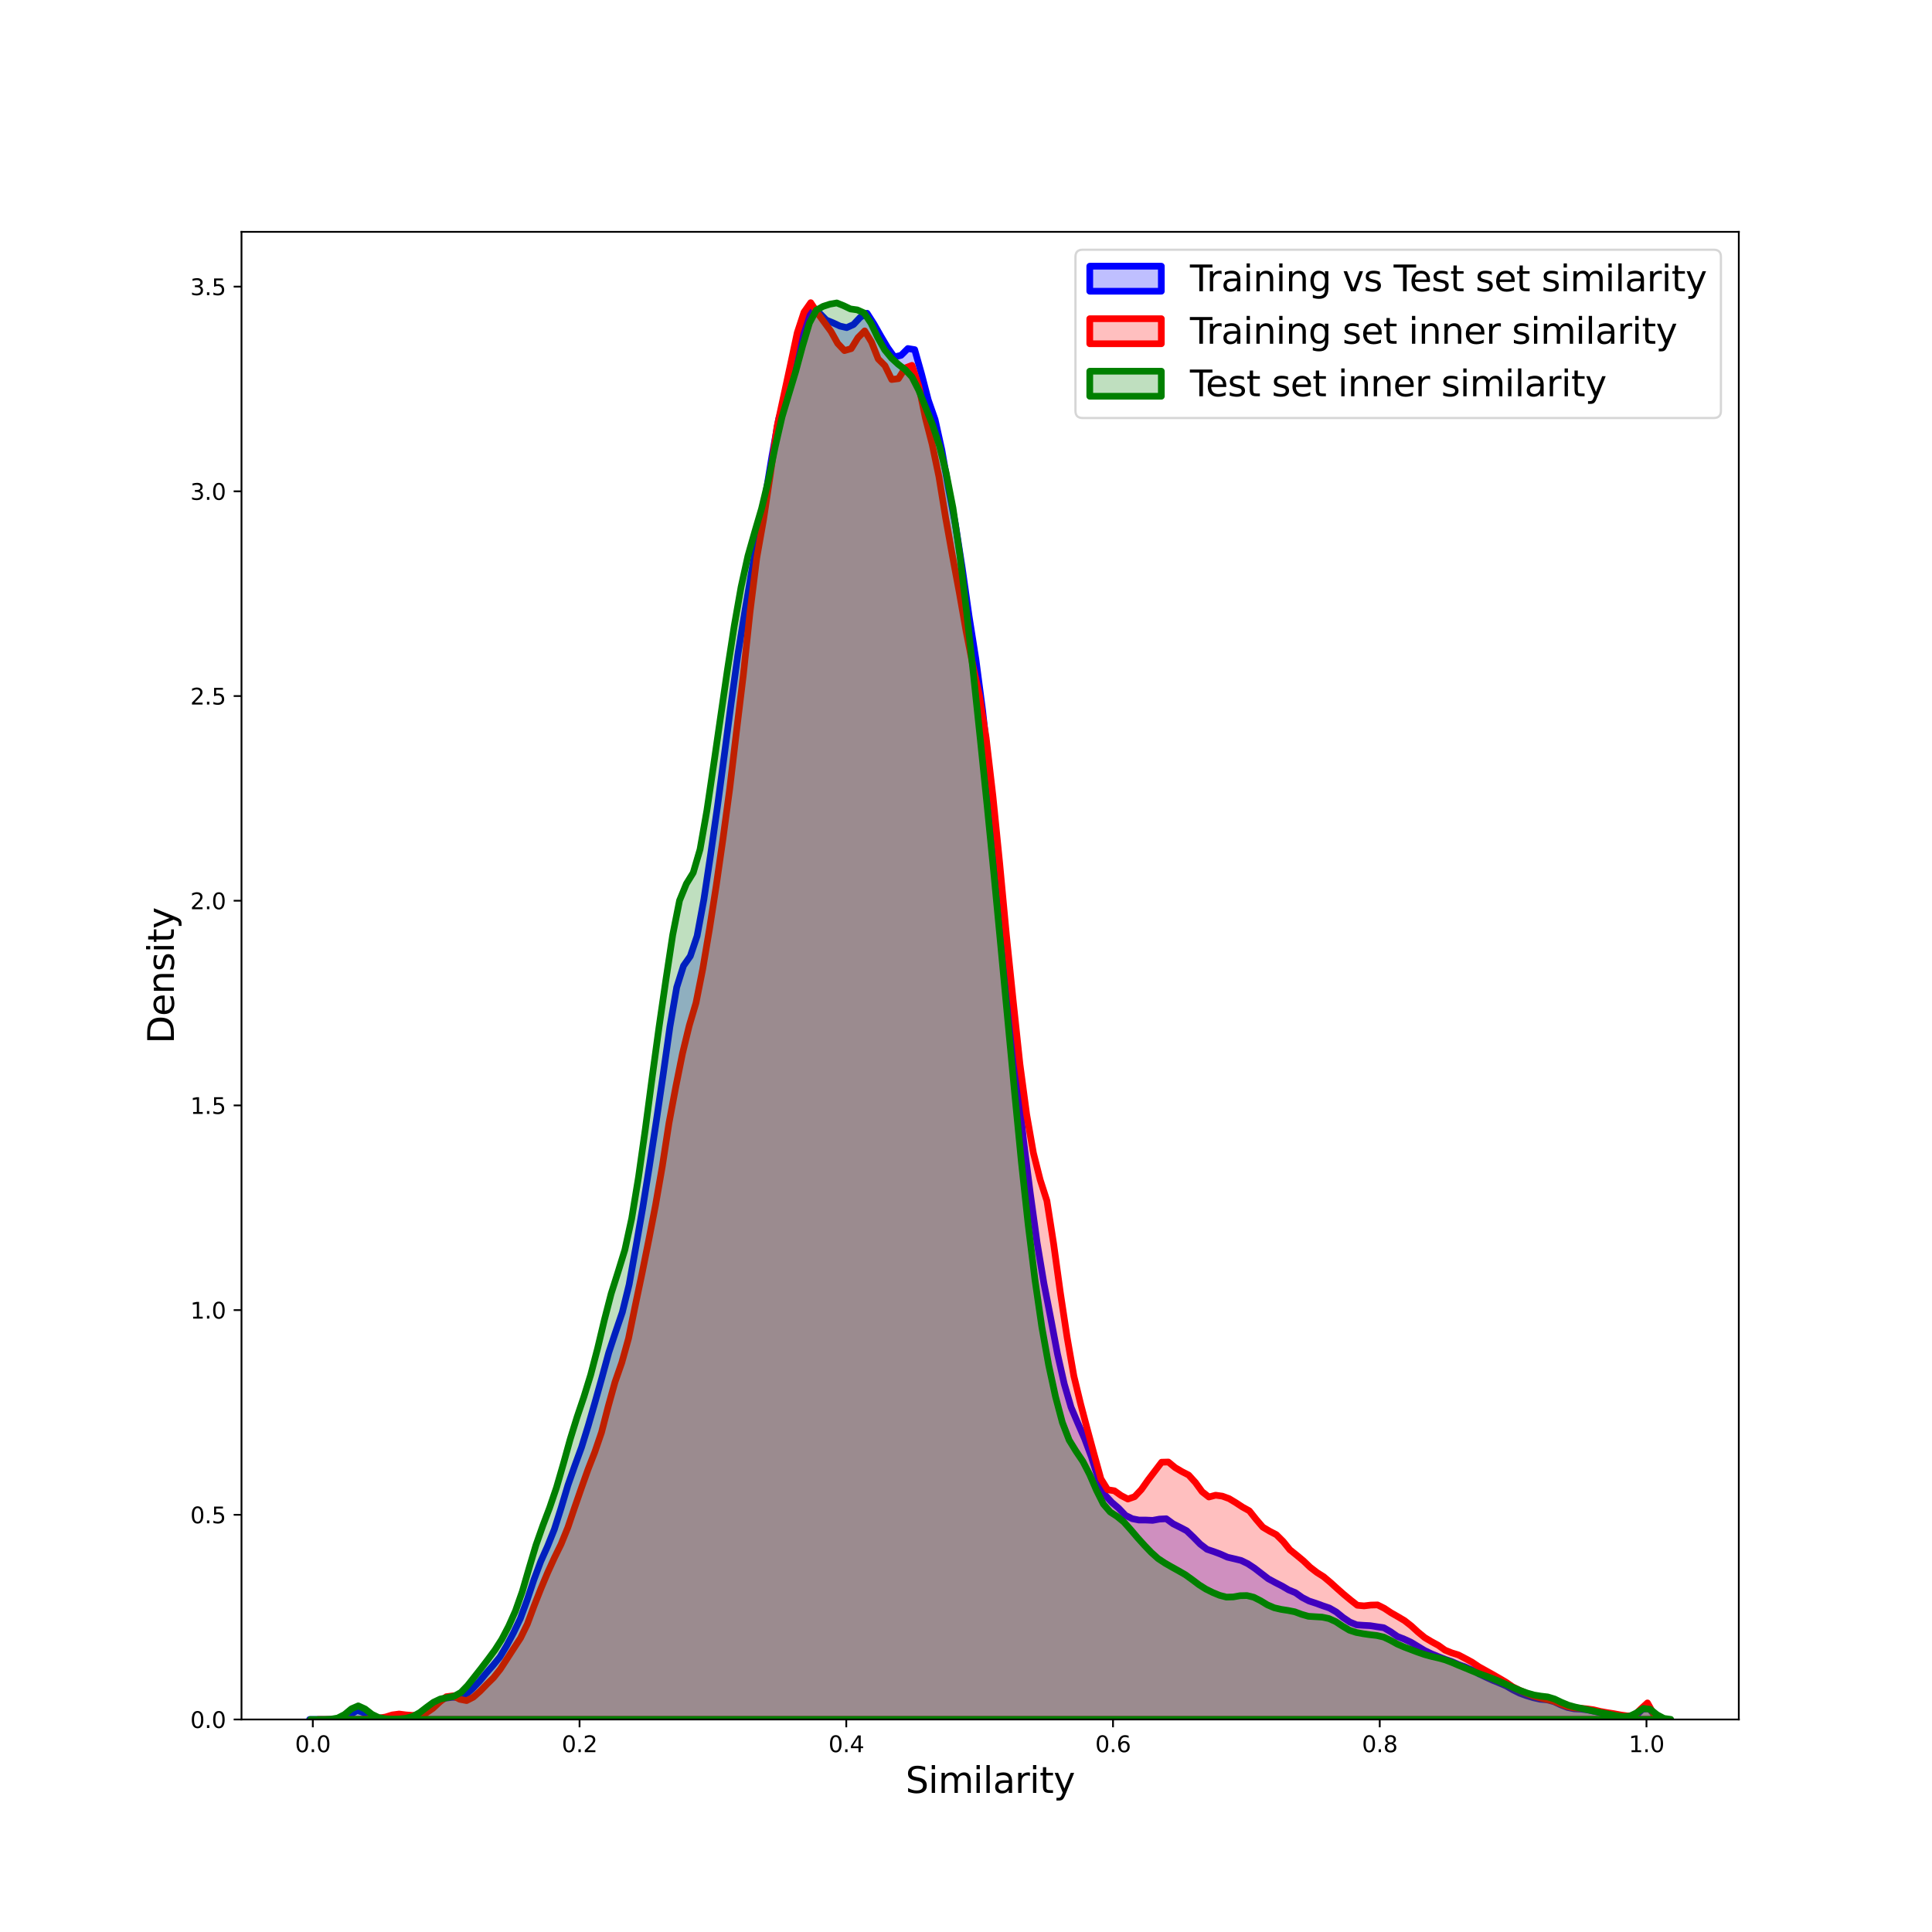 <?xml version="1.0" encoding="utf-8" standalone="no"?>
<!DOCTYPE svg PUBLIC "-//W3C//DTD SVG 1.1//EN"
  "http://www.w3.org/Graphics/SVG/1.1/DTD/svg11.dtd">
<svg xmlns:xlink="http://www.w3.org/1999/xlink" width="864pt" height="864pt" viewBox="0 0 864 864" xmlns="http://www.w3.org/2000/svg" version="1.1">
 <defs>
  <style type="text/css">*{stroke-linejoin: round; stroke-linecap: butt}</style>
 </defs>
 <g id="figure_1">
  <g id="patch_1">
   <path d="M 0 864 
L 864 864 
L 864 0 
L 0 0 
z
" style="fill: #ffffff"/>
  </g>
  <g id="axes_1">
   <g id="patch_2">
    <path d="M 108 768.96 
L 777.6 768.96 
L 777.6 103.68 
L 108 103.68 
z
" style="fill: #ffffff"/>
   </g>
   <g id="PolyCollection_1">
    <defs>
     <path id="mc5f75a25f6" d="M 138.436 -95.04 
L 138.436 -95.04 
L 141.477 -95.04 
L 144.518 -95.04 
L 147.558 -95.04 
L 150.599 -95.04 
L 153.639 -95.04 
L 156.68 -95.04 
L 159.721 -95.04 
L 162.761 -95.04 
L 165.802 -95.04 
L 168.843 -95.04 
L 171.883 -95.04 
L 174.924 -95.04 
L 177.964 -95.04 
L 181.005 -95.04 
L 184.046 -95.04 
L 187.086 -95.04 
L 190.127 -95.04 
L 193.168 -95.04 
L 196.208 -95.04 
L 199.249 -95.04 
L 202.289 -95.04 
L 205.33 -95.04 
L 208.371 -95.04 
L 211.411 -95.04 
L 214.452 -95.04 
L 217.493 -95.04 
L 220.533 -95.04 
L 223.574 -95.04 
L 226.614 -95.04 
L 229.655 -95.04 
L 232.696 -95.04 
L 235.736 -95.04 
L 238.777 -95.04 
L 241.818 -95.04 
L 244.858 -95.04 
L 247.899 -95.04 
L 250.939 -95.04 
L 253.98 -95.04 
L 257.021 -95.04 
L 260.061 -95.04 
L 263.102 -95.04 
L 266.142 -95.04 
L 269.183 -95.04 
L 272.224 -95.04 
L 275.264 -95.04 
L 278.305 -95.04 
L 281.346 -95.04 
L 284.386 -95.04 
L 287.427 -95.04 
L 290.467 -95.04 
L 293.508 -95.04 
L 296.549 -95.04 
L 299.589 -95.04 
L 302.63 -95.04 
L 305.671 -95.04 
L 308.711 -95.04 
L 311.752 -95.04 
L 314.792 -95.04 
L 317.833 -95.04 
L 320.874 -95.04 
L 323.914 -95.04 
L 326.955 -95.04 
L 329.996 -95.04 
L 333.036 -95.04 
L 336.077 -95.04 
L 339.117 -95.04 
L 342.158 -95.04 
L 345.199 -95.04 
L 348.239 -95.04 
L 351.28 -95.04 
L 354.321 -95.04 
L 357.361 -95.04 
L 360.402 -95.04 
L 363.442 -95.04 
L 366.483 -95.04 
L 369.524 -95.04 
L 372.564 -95.04 
L 375.605 -95.04 
L 378.646 -95.04 
L 381.686 -95.04 
L 384.727 -95.04 
L 387.767 -95.04 
L 390.808 -95.04 
L 393.849 -95.04 
L 396.889 -95.04 
L 399.93 -95.04 
L 402.97 -95.04 
L 406.011 -95.04 
L 409.052 -95.04 
L 412.092 -95.04 
L 415.133 -95.04 
L 418.174 -95.04 
L 421.214 -95.04 
L 424.255 -95.04 
L 427.295 -95.04 
L 430.336 -95.04 
L 433.377 -95.04 
L 436.417 -95.04 
L 439.458 -95.04 
L 442.499 -95.04 
L 445.539 -95.04 
L 448.58 -95.04 
L 451.62 -95.04 
L 454.661 -95.04 
L 457.702 -95.04 
L 460.742 -95.04 
L 463.783 -95.04 
L 466.824 -95.04 
L 469.864 -95.04 
L 472.905 -95.04 
L 475.945 -95.04 
L 478.986 -95.04 
L 482.027 -95.04 
L 485.067 -95.04 
L 488.108 -95.04 
L 491.149 -95.04 
L 494.189 -95.04 
L 497.23 -95.04 
L 500.27 -95.04 
L 503.311 -95.04 
L 506.352 -95.04 
L 509.392 -95.04 
L 512.433 -95.04 
L 515.474 -95.04 
L 518.514 -95.04 
L 521.555 -95.04 
L 524.595 -95.04 
L 527.636 -95.04 
L 530.677 -95.04 
L 533.717 -95.04 
L 536.758 -95.04 
L 539.798 -95.04 
L 542.839 -95.04 
L 545.88 -95.04 
L 548.92 -95.04 
L 551.961 -95.04 
L 555.002 -95.04 
L 558.042 -95.04 
L 561.083 -95.04 
L 564.123 -95.04 
L 567.164 -95.04 
L 570.205 -95.04 
L 573.245 -95.04 
L 576.286 -95.04 
L 579.327 -95.04 
L 582.367 -95.04 
L 585.408 -95.04 
L 588.448 -95.04 
L 591.489 -95.04 
L 594.53 -95.04 
L 597.57 -95.04 
L 600.611 -95.04 
L 603.652 -95.04 
L 606.692 -95.04 
L 609.733 -95.04 
L 612.773 -95.04 
L 615.814 -95.04 
L 618.855 -95.04 
L 621.895 -95.04 
L 624.936 -95.04 
L 627.977 -95.04 
L 631.017 -95.04 
L 634.058 -95.04 
L 637.098 -95.04 
L 640.139 -95.04 
L 643.18 -95.04 
L 646.22 -95.04 
L 649.261 -95.04 
L 652.302 -95.04 
L 655.342 -95.04 
L 658.383 -95.04 
L 661.423 -95.04 
L 664.464 -95.04 
L 667.505 -95.04 
L 670.545 -95.04 
L 673.586 -95.04 
L 676.626 -95.04 
L 679.667 -95.04 
L 682.708 -95.04 
L 685.748 -95.04 
L 688.789 -95.04 
L 691.83 -95.04 
L 694.87 -95.04 
L 697.911 -95.04 
L 700.951 -95.04 
L 703.992 -95.04 
L 707.033 -95.04 
L 710.073 -95.04 
L 713.114 -95.04 
L 716.155 -95.04 
L 719.195 -95.04 
L 722.236 -95.04 
L 725.276 -95.04 
L 728.317 -95.04 
L 731.358 -95.04 
L 734.398 -95.04 
L 737.439 -95.04 
L 740.48 -95.04 
L 743.52 -95.04 
L 743.52 -95.101 
L 743.52 -95.101 
L 740.48 -96.262 
L 737.439 -100.056 
L 734.398 -99.517 
L 731.358 -96.514 
L 728.317 -96.078 
L 725.276 -96.379 
L 722.236 -96.894 
L 719.195 -97.483 
L 716.155 -98.002 
L 713.114 -98.625 
L 710.073 -99.28 
L 707.033 -99.681 
L 703.992 -99.805 
L 700.951 -100.429 
L 697.911 -101.607 
L 694.87 -103.031 
L 691.83 -103.815 
L 688.789 -104.09 
L 685.748 -104.763 
L 682.708 -105.667 
L 679.667 -106.761 
L 676.626 -108.264 
L 673.586 -110.023 
L 670.545 -111.34 
L 667.505 -112.576 
L 664.464 -113.972 
L 661.423 -115.393 
L 658.383 -117.15 
L 655.342 -118.508 
L 652.302 -119.594 
L 649.261 -120.924 
L 646.22 -121.972 
L 643.18 -123.179 
L 640.139 -124.43 
L 637.098 -125.89 
L 634.058 -127.731 
L 631.017 -129.568 
L 627.977 -130.977 
L 624.936 -132.163 
L 621.895 -134.278 
L 618.855 -136.064 
L 615.814 -136.514 
L 612.773 -136.993 
L 609.733 -137.155 
L 606.692 -137.367 
L 603.652 -138.611 
L 600.611 -140.66 
L 597.57 -143.128 
L 594.53 -144.878 
L 591.489 -145.913 
L 588.448 -147.027 
L 585.408 -148.018 
L 582.367 -149.584 
L 579.327 -151.726 
L 576.286 -152.996 
L 573.245 -154.777 
L 570.205 -156.335 
L 567.164 -157.983 
L 564.123 -160.32 
L 561.083 -162.668 
L 558.042 -164.692 
L 555.002 -166.164 
L 551.961 -166.905 
L 548.92 -167.612 
L 545.88 -168.969 
L 542.839 -170.11 
L 539.798 -171.14 
L 536.758 -173.45 
L 533.717 -176.546 
L 530.677 -179.448 
L 527.636 -181.036 
L 524.595 -182.562 
L 521.555 -184.806 
L 518.514 -184.65 
L 515.474 -184.086 
L 512.433 -184.224 
L 509.392 -184.219 
L 506.352 -184.825 
L 503.311 -186.331 
L 500.27 -189.519 
L 497.23 -192.119 
L 494.189 -195.402 
L 491.149 -202.826 
L 488.108 -212.423 
L 485.067 -220.581 
L 482.027 -227.528 
L 478.986 -234.66 
L 475.945 -245.087 
L 472.905 -258.553 
L 469.864 -274.638 
L 466.824 -290.169 
L 463.783 -308.37 
L 460.742 -330.394 
L 457.702 -354.276 
L 454.661 -384.008 
L 451.62 -417.897 
L 448.58 -451.09 
L 445.539 -485.122 
L 442.499 -518.006 
L 439.458 -546.107 
L 436.417 -569.245 
L 433.377 -588.434 
L 430.336 -609.88 
L 427.295 -629.401 
L 424.255 -645.235 
L 421.214 -662.709 
L 418.174 -676.407 
L 415.133 -685.128 
L 412.092 -696.879 
L 409.052 -707.641 
L 406.011 -708.131 
L 402.97 -705.092 
L 399.93 -704.383 
L 396.889 -708.656 
L 393.849 -713.793 
L 390.808 -719.163 
L 387.767 -723.908 
L 384.727 -722.119 
L 381.686 -718.864 
L 378.646 -717.49 
L 375.605 -718.19 
L 372.564 -719.617 
L 369.524 -720.874 
L 366.483 -723.977 
L 363.442 -726.748 
L 360.402 -721.455 
L 357.361 -711.215 
L 354.321 -699.061 
L 351.28 -686.719 
L 348.239 -676.653 
L 345.199 -659.851 
L 342.158 -641.413 
L 339.117 -625.176 
L 336.077 -608.029 
L 333.036 -590.235 
L 329.996 -571.417 
L 326.955 -549.395 
L 323.914 -526.299 
L 320.874 -503.487 
L 317.833 -482.128 
L 314.792 -461.863 
L 311.752 -445.445 
L 308.711 -436.419 
L 305.671 -432.092 
L 302.63 -422.472 
L 299.589 -404.841 
L 296.549 -383.361 
L 293.508 -362.699 
L 290.467 -342.807 
L 287.427 -323.874 
L 284.386 -306.481 
L 281.346 -289.523 
L 278.305 -277.149 
L 275.264 -268.244 
L 272.224 -259.055 
L 269.183 -247.918 
L 266.142 -237.087 
L 263.102 -226.566 
L 260.061 -216.753 
L 257.021 -208.465 
L 253.98 -199.805 
L 250.939 -189.644 
L 247.899 -180.061 
L 244.858 -172.494 
L 241.818 -165.717 
L 238.777 -157.572 
L 235.736 -148.431 
L 232.696 -140.156 
L 229.655 -133.817 
L 226.614 -128.102 
L 223.574 -123.022 
L 220.533 -119.308 
L 217.493 -115.84 
L 214.452 -112.144 
L 211.411 -108.951 
L 208.371 -106.188 
L 205.33 -104.911 
L 202.289 -104.961 
L 199.249 -104.572 
L 196.208 -103.206 
L 193.168 -101.181 
L 190.127 -99.002 
L 187.086 -97.266 
L 184.046 -96.35 
L 181.005 -96.203 
L 177.964 -96.303 
L 174.924 -96.067 
L 171.883 -95.689 
L 168.843 -95.636 
L 165.802 -96.213 
L 162.761 -98.051 
L 159.721 -99.122 
L 156.68 -97.204 
L 153.639 -95.513 
L 150.599 -95.104 
L 147.558 -95.049 
L 144.518 -95.042 
L 141.477 -95.04 
L 138.436 -95.04 
z
" style="stroke: #0000ff; stroke-width: 3"/>
    </defs>
    <g clip-path="url(#p151cdbd91d)">
     <use xlink:href="#mc5f75a25f6" x="0" y="864" style="fill: #0000ff; fill-opacity: 0.25; stroke: #0000ff; stroke-width: 3"/>
    </g>
   </g>
   <g id="PolyCollection_2">
    <defs>
     <path id="mc48dddbf98" d="M 142.265 -95.04 
L 142.265 -95.04 
L 145.282 -95.04 
L 148.3 -95.04 
L 151.318 -95.04 
L 154.336 -95.04 
L 157.353 -95.04 
L 160.371 -95.04 
L 163.389 -95.04 
L 166.407 -95.04 
L 169.424 -95.04 
L 172.442 -95.04 
L 175.46 -95.04 
L 178.478 -95.04 
L 181.495 -95.04 
L 184.513 -95.04 
L 187.531 -95.04 
L 190.549 -95.04 
L 193.566 -95.04 
L 196.584 -95.04 
L 199.602 -95.04 
L 202.62 -95.04 
L 205.637 -95.04 
L 208.655 -95.04 
L 211.673 -95.04 
L 214.691 -95.04 
L 217.708 -95.04 
L 220.726 -95.04 
L 223.744 -95.04 
L 226.762 -95.04 
L 229.779 -95.04 
L 232.797 -95.04 
L 235.815 -95.04 
L 238.833 -95.04 
L 241.85 -95.04 
L 244.868 -95.04 
L 247.886 -95.04 
L 250.904 -95.04 
L 253.921 -95.04 
L 256.939 -95.04 
L 259.957 -95.04 
L 262.975 -95.04 
L 265.992 -95.04 
L 269.01 -95.04 
L 272.028 -95.04 
L 275.046 -95.04 
L 278.063 -95.04 
L 281.081 -95.04 
L 284.099 -95.04 
L 287.117 -95.04 
L 290.134 -95.04 
L 293.152 -95.04 
L 296.17 -95.04 
L 299.187 -95.04 
L 302.205 -95.04 
L 305.223 -95.04 
L 308.241 -95.04 
L 311.258 -95.04 
L 314.276 -95.04 
L 317.294 -95.04 
L 320.312 -95.04 
L 323.329 -95.04 
L 326.347 -95.04 
L 329.365 -95.04 
L 332.383 -95.04 
L 335.4 -95.04 
L 338.418 -95.04 
L 341.436 -95.04 
L 344.454 -95.04 
L 347.471 -95.04 
L 350.489 -95.04 
L 353.507 -95.04 
L 356.525 -95.04 
L 359.542 -95.04 
L 362.56 -95.04 
L 365.578 -95.04 
L 368.596 -95.04 
L 371.613 -95.04 
L 374.631 -95.04 
L 377.649 -95.04 
L 380.667 -95.04 
L 383.684 -95.04 
L 386.702 -95.04 
L 389.72 -95.04 
L 392.738 -95.04 
L 395.755 -95.04 
L 398.773 -95.04 
L 401.791 -95.04 
L 404.809 -95.04 
L 407.826 -95.04 
L 410.844 -95.04 
L 413.862 -95.04 
L 416.88 -95.04 
L 419.897 -95.04 
L 422.915 -95.04 
L 425.933 -95.04 
L 428.951 -95.04 
L 431.968 -95.04 
L 434.986 -95.04 
L 438.004 -95.04 
L 441.022 -95.04 
L 444.039 -95.04 
L 447.057 -95.04 
L 450.075 -95.04 
L 453.093 -95.04 
L 456.11 -95.04 
L 459.128 -95.04 
L 462.146 -95.04 
L 465.164 -95.04 
L 468.181 -95.04 
L 471.199 -95.04 
L 474.217 -95.04 
L 477.235 -95.04 
L 480.252 -95.04 
L 483.27 -95.04 
L 486.288 -95.04 
L 489.306 -95.04 
L 492.323 -95.04 
L 495.341 -95.04 
L 498.359 -95.04 
L 501.377 -95.04 
L 504.394 -95.04 
L 507.412 -95.04 
L 510.43 -95.04 
L 513.448 -95.04 
L 516.465 -95.04 
L 519.483 -95.04 
L 522.501 -95.04 
L 525.519 -95.04 
L 528.536 -95.04 
L 531.554 -95.04 
L 534.572 -95.04 
L 537.59 -95.04 
L 540.607 -95.04 
L 543.625 -95.04 
L 546.643 -95.04 
L 549.661 -95.04 
L 552.678 -95.04 
L 555.696 -95.04 
L 558.714 -95.04 
L 561.732 -95.04 
L 564.749 -95.04 
L 567.767 -95.04 
L 570.785 -95.04 
L 573.803 -95.04 
L 576.82 -95.04 
L 579.838 -95.04 
L 582.856 -95.04 
L 585.874 -95.04 
L 588.891 -95.04 
L 591.909 -95.04 
L 594.927 -95.04 
L 597.945 -95.04 
L 600.962 -95.04 
L 603.98 -95.04 
L 606.998 -95.04 
L 610.015 -95.04 
L 613.033 -95.04 
L 616.051 -95.04 
L 619.069 -95.04 
L 622.086 -95.04 
L 625.104 -95.04 
L 628.122 -95.04 
L 631.14 -95.04 
L 634.157 -95.04 
L 637.175 -95.04 
L 640.193 -95.04 
L 643.211 -95.04 
L 646.228 -95.04 
L 649.246 -95.04 
L 652.264 -95.04 
L 655.282 -95.04 
L 658.299 -95.04 
L 661.317 -95.04 
L 664.335 -95.04 
L 667.353 -95.04 
L 670.37 -95.04 
L 673.388 -95.04 
L 676.406 -95.04 
L 679.424 -95.04 
L 682.441 -95.04 
L 685.459 -95.04 
L 688.477 -95.04 
L 691.495 -95.04 
L 694.512 -95.04 
L 697.53 -95.04 
L 700.548 -95.04 
L 703.566 -95.04 
L 706.583 -95.04 
L 709.601 -95.04 
L 712.619 -95.04 
L 715.637 -95.04 
L 718.654 -95.04 
L 721.672 -95.04 
L 724.69 -95.04 
L 727.708 -95.04 
L 730.725 -95.04 
L 733.743 -95.04 
L 736.761 -95.04 
L 739.779 -95.04 
L 742.796 -95.04 
L 742.796 -95.121 
L 742.796 -95.121 
L 739.779 -97.073 
L 736.761 -102.451 
L 733.743 -99.685 
L 730.725 -96.742 
L 727.708 -96.642 
L 724.69 -97.072 
L 721.672 -97.641 
L 718.654 -98.111 
L 715.637 -98.653 
L 712.619 -99.386 
L 709.601 -99.812 
L 706.583 -100.073 
L 703.566 -100.266 
L 700.548 -100.935 
L 697.53 -102.117 
L 694.512 -103.34 
L 691.495 -104.054 
L 688.477 -104.761 
L 685.459 -105.676 
L 682.441 -106.817 
L 679.424 -108.178 
L 676.406 -109.705 
L 673.388 -111.785 
L 670.37 -113.551 
L 667.353 -115.281 
L 664.335 -116.956 
L 661.317 -118.64 
L 658.299 -120.68 
L 655.282 -122.307 
L 652.264 -123.895 
L 649.246 -124.83 
L 646.228 -126.045 
L 643.211 -128.2 
L 640.193 -129.844 
L 637.175 -131.64 
L 634.157 -134.116 
L 631.14 -136.878 
L 628.122 -139.245 
L 625.104 -141.038 
L 622.086 -142.765 
L 619.069 -144.765 
L 616.051 -146.278 
L 613.033 -146.2 
L 610.015 -145.844 
L 606.998 -146.116 
L 603.98 -148.473 
L 600.962 -150.976 
L 597.945 -153.636 
L 594.927 -156.369 
L 591.909 -158.9 
L 588.891 -160.812 
L 585.874 -163.141 
L 582.856 -166.033 
L 579.838 -168.538 
L 576.82 -170.962 
L 573.803 -174.692 
L 570.785 -177.682 
L 567.767 -179.252 
L 564.749 -181.044 
L 561.732 -184.548 
L 558.714 -188.345 
L 555.696 -190.008 
L 552.678 -191.989 
L 549.661 -193.806 
L 546.643 -194.917 
L 543.625 -195.339 
L 540.607 -194.534 
L 537.59 -196.903 
L 534.572 -201.052 
L 531.554 -204.36 
L 528.536 -205.903 
L 525.519 -207.69 
L 522.501 -210.177 
L 519.483 -210.094 
L 516.465 -206.12 
L 513.448 -202.163 
L 510.43 -197.884 
L 507.412 -194.676 
L 504.394 -193.615 
L 501.377 -195.184 
L 498.359 -197.313 
L 495.341 -197.79 
L 492.323 -202.682 
L 489.306 -213.559 
L 486.288 -224.687 
L 483.27 -236.135 
L 480.252 -248.57 
L 477.235 -265.849 
L 474.217 -285.744 
L 471.199 -307.691 
L 468.181 -327.003 
L 465.164 -336.412 
L 462.146 -348.395 
L 459.128 -365.618 
L 456.11 -388.176 
L 453.093 -416.504 
L 450.075 -445.822 
L 447.057 -477.988 
L 444.039 -507.971 
L 441.022 -533.955 
L 438.004 -552.997 
L 434.986 -566.824 
L 431.968 -582.153 
L 428.951 -599.326 
L 425.933 -615.457 
L 422.915 -632.31 
L 419.897 -650.839 
L 416.88 -665.26 
L 413.862 -676.995 
L 410.844 -691.49 
L 407.826 -700.612 
L 404.809 -699.431 
L 401.791 -694.672 
L 398.773 -694.282 
L 395.755 -700.458 
L 392.738 -703.487 
L 389.72 -711.085 
L 386.702 -716.027 
L 383.684 -712.993 
L 380.667 -708.087 
L 377.649 -707.207 
L 374.631 -710.411 
L 371.613 -715.813 
L 368.596 -719.931 
L 365.578 -724.075 
L 362.56 -728.64 
L 359.542 -724.362 
L 356.525 -715.186 
L 353.507 -700.992 
L 350.489 -687.021 
L 347.471 -673.087 
L 344.454 -651.431 
L 341.436 -631.525 
L 338.418 -614.457 
L 335.4 -590.166 
L 332.383 -561.871 
L 329.365 -536.944 
L 326.347 -511.418 
L 323.329 -488.994 
L 320.312 -467.971 
L 317.294 -448.616 
L 314.276 -430.704 
L 311.258 -415.52 
L 308.241 -405.361 
L 305.223 -392.908 
L 302.205 -377.908 
L 299.187 -361.83 
L 296.17 -342.322 
L 293.152 -325.025 
L 290.134 -309.483 
L 287.117 -294.53 
L 284.099 -280.188 
L 281.081 -265.451 
L 278.063 -254.615 
L 275.046 -245.976 
L 272.028 -235.154 
L 269.01 -223.451 
L 265.992 -214.617 
L 262.975 -206.903 
L 259.957 -198.428 
L 256.939 -189.742 
L 253.921 -180.842 
L 250.904 -173.422 
L 247.886 -167.246 
L 244.868 -160.628 
L 241.85 -153.446 
L 238.833 -145.812 
L 235.815 -137.68 
L 232.797 -131.495 
L 229.779 -126.875 
L 226.762 -122.211 
L 223.744 -117.556 
L 220.726 -113.756 
L 217.708 -110.793 
L 214.691 -107.687 
L 211.673 -105.025 
L 208.655 -103.487 
L 205.637 -104.065 
L 202.62 -105.624 
L 199.602 -105.233 
L 196.584 -102.813 
L 193.566 -100.005 
L 190.549 -97.942 
L 187.531 -97.043 
L 184.513 -96.868 
L 181.495 -97.087 
L 178.478 -97.481 
L 175.46 -97.084 
L 172.442 -96.14 
L 169.424 -95.657 
L 166.407 -95.337 
L 163.389 -95.184 
L 160.371 -95.121 
L 157.353 -95.07 
L 154.336 -95.046 
L 151.318 -95.041 
L 148.3 -95.04 
L 145.282 -95.04 
L 142.265 -95.04 
z
" style="stroke: #ff0000; stroke-width: 3"/>
    </defs>
    <g clip-path="url(#p151cdbd91d)">
     <use xlink:href="#mc48dddbf98" x="0" y="864" style="fill: #ff0000; fill-opacity: 0.25; stroke: #ff0000; stroke-width: 3"/>
    </g>
   </g>
   <g id="PolyCollection_3">
    <defs>
     <path id="m25736966b1" d="M 138.817 -95.04 
L 138.817 -95.04 
L 141.874 -95.04 
L 144.931 -95.04 
L 147.988 -95.04 
L 151.045 -95.04 
L 154.102 -95.04 
L 157.159 -95.04 
L 160.216 -95.04 
L 163.273 -95.04 
L 166.33 -95.04 
L 169.387 -95.04 
L 172.444 -95.04 
L 175.501 -95.04 
L 178.558 -95.04 
L 181.615 -95.04 
L 184.672 -95.04 
L 187.729 -95.04 
L 190.786 -95.04 
L 193.843 -95.04 
L 196.9 -95.04 
L 199.957 -95.04 
L 203.014 -95.04 
L 206.071 -95.04 
L 209.128 -95.04 
L 212.185 -95.04 
L 215.242 -95.04 
L 218.299 -95.04 
L 221.357 -95.04 
L 224.414 -95.04 
L 227.471 -95.04 
L 230.528 -95.04 
L 233.585 -95.04 
L 236.642 -95.04 
L 239.699 -95.04 
L 242.756 -95.04 
L 245.813 -95.04 
L 248.87 -95.04 
L 251.927 -95.04 
L 254.984 -95.04 
L 258.041 -95.04 
L 261.098 -95.04 
L 264.155 -95.04 
L 267.212 -95.04 
L 270.269 -95.04 
L 273.326 -95.04 
L 276.383 -95.04 
L 279.44 -95.04 
L 282.497 -95.04 
L 285.554 -95.04 
L 288.611 -95.04 
L 291.668 -95.04 
L 294.725 -95.04 
L 297.782 -95.04 
L 300.839 -95.04 
L 303.896 -95.04 
L 306.953 -95.04 
L 310.01 -95.04 
L 313.067 -95.04 
L 316.124 -95.04 
L 319.181 -95.04 
L 322.238 -95.04 
L 325.295 -95.04 
L 328.352 -95.04 
L 331.409 -95.04 
L 334.466 -95.04 
L 337.523 -95.04 
L 340.58 -95.04 
L 343.637 -95.04 
L 346.694 -95.04 
L 349.751 -95.04 
L 352.808 -95.04 
L 355.865 -95.04 
L 358.922 -95.04 
L 361.979 -95.04 
L 365.036 -95.04 
L 368.093 -95.04 
L 371.15 -95.04 
L 374.207 -95.04 
L 377.264 -95.04 
L 380.321 -95.04 
L 383.378 -95.04 
L 386.435 -95.04 
L 389.493 -95.04 
L 392.55 -95.04 
L 395.607 -95.04 
L 398.664 -95.04 
L 401.721 -95.04 
L 404.778 -95.04 
L 407.835 -95.04 
L 410.892 -95.04 
L 413.949 -95.04 
L 417.006 -95.04 
L 420.063 -95.04 
L 423.12 -95.04 
L 426.177 -95.04 
L 429.234 -95.04 
L 432.291 -95.04 
L 435.348 -95.04 
L 438.405 -95.04 
L 441.462 -95.04 
L 444.519 -95.04 
L 447.576 -95.04 
L 450.633 -95.04 
L 453.69 -95.04 
L 456.747 -95.04 
L 459.804 -95.04 
L 462.861 -95.04 
L 465.918 -95.04 
L 468.975 -95.04 
L 472.032 -95.04 
L 475.089 -95.04 
L 478.146 -95.04 
L 481.203 -95.04 
L 484.26 -95.04 
L 487.317 -95.04 
L 490.374 -95.04 
L 493.431 -95.04 
L 496.488 -95.04 
L 499.545 -95.04 
L 502.602 -95.04 
L 505.659 -95.04 
L 508.716 -95.04 
L 511.773 -95.04 
L 514.83 -95.04 
L 517.887 -95.04 
L 520.944 -95.04 
L 524.001 -95.04 
L 527.058 -95.04 
L 530.115 -95.04 
L 533.172 -95.04 
L 536.229 -95.04 
L 539.286 -95.04 
L 542.343 -95.04 
L 545.4 -95.04 
L 548.457 -95.04 
L 551.514 -95.04 
L 554.571 -95.04 
L 557.629 -95.04 
L 560.686 -95.04 
L 563.743 -95.04 
L 566.8 -95.04 
L 569.857 -95.04 
L 572.914 -95.04 
L 575.971 -95.04 
L 579.028 -95.04 
L 582.085 -95.04 
L 585.142 -95.04 
L 588.199 -95.04 
L 591.256 -95.04 
L 594.313 -95.04 
L 597.37 -95.04 
L 600.427 -95.04 
L 603.484 -95.04 
L 606.541 -95.04 
L 609.598 -95.04 
L 612.655 -95.04 
L 615.712 -95.04 
L 618.769 -95.04 
L 621.826 -95.04 
L 624.883 -95.04 
L 627.94 -95.04 
L 630.997 -95.04 
L 634.054 -95.04 
L 637.111 -95.04 
L 640.168 -95.04 
L 643.225 -95.04 
L 646.282 -95.04 
L 649.339 -95.04 
L 652.396 -95.04 
L 655.453 -95.04 
L 658.51 -95.04 
L 661.567 -95.04 
L 664.624 -95.04 
L 667.681 -95.04 
L 670.738 -95.04 
L 673.795 -95.04 
L 676.852 -95.04 
L 679.909 -95.04 
L 682.966 -95.04 
L 686.023 -95.04 
L 689.08 -95.04 
L 692.137 -95.04 
L 695.194 -95.04 
L 698.251 -95.04 
L 701.308 -95.04 
L 704.365 -95.04 
L 707.422 -95.04 
L 710.479 -95.04 
L 713.536 -95.04 
L 716.593 -95.04 
L 719.65 -95.04 
L 722.707 -95.04 
L 725.765 -95.04 
L 728.822 -95.04 
L 731.879 -95.04 
L 734.936 -95.04 
L 737.993 -95.04 
L 741.05 -95.04 
L 744.107 -95.04 
L 747.164 -95.04 
L 747.164 -95.095 
L 747.164 -95.095 
L 744.107 -95.525 
L 741.05 -97.154 
L 737.993 -99.589 
L 734.936 -99.979 
L 731.879 -97.996 
L 728.822 -96.501 
L 725.765 -96.326 
L 722.707 -96.769 
L 719.65 -97.39 
L 716.593 -97.995 
L 713.536 -98.609 
L 710.479 -99.296 
L 707.422 -99.972 
L 704.365 -100.619 
L 701.308 -101.468 
L 698.251 -102.746 
L 695.194 -104.205 
L 692.137 -105.134 
L 689.08 -105.488 
L 686.023 -105.987 
L 682.966 -106.86 
L 679.909 -107.956 
L 676.852 -109.254 
L 673.795 -110.629 
L 670.738 -111.98 
L 667.681 -113.271 
L 664.624 -114.414 
L 661.567 -115.483 
L 658.51 -116.701 
L 655.453 -117.973 
L 652.396 -119.215 
L 649.339 -120.528 
L 646.282 -121.699 
L 643.225 -122.535 
L 640.168 -123.23 
L 637.111 -124.078 
L 634.054 -125.127 
L 630.997 -126.277 
L 627.94 -127.442 
L 624.883 -128.763 
L 621.826 -130.446 
L 618.769 -131.902 
L 615.712 -132.599 
L 612.655 -132.941 
L 609.598 -133.385 
L 606.541 -133.954 
L 603.484 -134.954 
L 600.427 -136.766 
L 597.37 -138.79 
L 594.313 -140.169 
L 591.256 -140.81 
L 588.199 -140.991 
L 585.142 -141.181 
L 582.085 -142.06 
L 579.028 -143.198 
L 575.971 -143.806 
L 572.914 -144.279 
L 569.857 -144.987 
L 566.8 -146.291 
L 563.743 -148.146 
L 560.686 -149.706 
L 557.629 -150.457 
L 554.571 -150.388 
L 551.514 -149.85 
L 548.457 -149.76 
L 545.4 -150.561 
L 542.343 -151.823 
L 539.286 -153.34 
L 536.229 -155.262 
L 533.172 -157.564 
L 530.115 -159.765 
L 527.058 -161.527 
L 524.001 -163.223 
L 520.944 -164.984 
L 517.887 -167.007 
L 514.83 -169.755 
L 511.773 -172.943 
L 508.716 -176.323 
L 505.659 -179.922 
L 502.602 -183.35 
L 499.545 -185.852 
L 496.488 -187.837 
L 493.431 -191.385 
L 490.374 -197.484 
L 487.317 -204.545 
L 484.26 -210.472 
L 481.203 -214.998 
L 478.146 -219.968 
L 475.089 -227.887 
L 472.032 -239.4 
L 468.975 -253.489 
L 465.918 -270.524 
L 462.861 -291.586 
L 459.804 -316.292 
L 456.747 -344.559 
L 453.69 -375.881 
L 450.633 -408.258 
L 447.576 -440.677 
L 444.519 -472.745 
L 441.462 -503.574 
L 438.405 -533.282 
L 435.348 -562.285 
L 432.291 -590.233 
L 429.234 -615.958 
L 426.177 -636.86 
L 423.12 -652.558 
L 420.063 -664.844 
L 417.006 -674.16 
L 413.949 -681.825 
L 410.892 -689.429 
L 407.835 -695.428 
L 404.778 -698.727 
L 401.721 -701.071 
L 398.664 -703.861 
L 395.607 -707.582 
L 392.55 -713.012 
L 389.493 -719.506 
L 386.435 -724.053 
L 383.378 -725.419 
L 380.321 -725.835 
L 377.264 -727.297 
L 374.207 -728.524 
L 371.15 -727.984 
L 368.093 -726.989 
L 365.036 -725.283 
L 361.979 -719.519 
L 358.922 -709.29 
L 355.865 -697.97 
L 352.808 -687.857 
L 349.751 -677.618 
L 346.694 -664.322 
L 343.637 -649.331 
L 340.58 -636.555 
L 337.523 -626.139 
L 334.466 -615.356 
L 331.409 -601.456 
L 328.352 -584.076 
L 325.295 -564.331 
L 322.238 -543.326 
L 319.181 -522.19 
L 316.124 -501.561 
L 313.067 -484.156 
L 310.01 -473.718 
L 306.953 -468.757 
L 303.896 -461.286 
L 300.839 -445.906 
L 297.782 -425.748 
L 294.725 -404.713 
L 291.668 -382.347 
L 288.611 -359.205 
L 285.554 -337.613 
L 282.497 -319.065 
L 279.44 -305.07 
L 276.383 -295.133 
L 273.326 -285.5 
L 270.269 -273.679 
L 267.212 -260.861 
L 264.155 -249.166 
L 261.098 -239.258 
L 258.041 -230.208 
L 254.984 -220.345 
L 251.927 -209.311 
L 248.87 -198.779 
L 245.813 -189.798 
L 242.756 -181.731 
L 239.699 -173.068 
L 236.642 -162.837 
L 233.585 -152.308 
L 230.528 -143.623 
L 227.471 -136.761 
L 224.414 -130.915 
L 221.357 -126.135 
L 218.299 -121.998 
L 215.242 -117.996 
L 212.185 -114.111 
L 209.128 -110.253 
L 206.071 -107.094 
L 203.014 -105.422 
L 199.957 -104.829 
L 196.9 -104.192 
L 193.843 -102.738 
L 190.786 -100.5 
L 187.729 -98.139 
L 184.672 -96.419 
L 181.615 -95.566 
L 178.558 -95.272 
L 175.501 -95.22 
L 172.444 -95.346 
L 169.387 -95.886 
L 166.33 -97.356 
L 163.273 -99.737 
L 160.216 -101.136 
L 157.159 -99.801 
L 154.102 -97.268 
L 151.045 -95.694 
L 147.988 -95.171 
L 144.931 -95.059 
L 141.874 -95.042 
L 138.817 -95.04 
z
" style="stroke: #008000; stroke-width: 3"/>
    </defs>
    <g clip-path="url(#p151cdbd91d)">
     <use xlink:href="#m25736966b1" x="0" y="864" style="fill: #008000; fill-opacity: 0.25; stroke: #008000; stroke-width: 3"/>
    </g>
   </g>
   <g id="matplotlib.axis_1">
    <g id="xtick_1">
     <g id="line2d_1">
      <defs>
       <path id="m7ef1f52eb7" d="M 0 0 
L 0 3.5 
" style="stroke: #000000; stroke-width: 0.8"/>
      </defs>
      <g>
       <use xlink:href="#m7ef1f52eb7" x="139.892" y="768.96" style="stroke: #000000; stroke-width: 0.8"/>
      </g>
     </g>
     <g id="text_1">
      <!-- 0.0 -->
      <g transform="translate(131.94 783.558)scale(0.1 -0.1)">
       <defs>
        <path id="DejaVuSans-30" d="M 2034 4250 
Q 1547 4250 1301 3770 
Q 1056 3291 1056 2328 
Q 1056 1369 1301 889 
Q 1547 409 2034 409 
Q 2525 409 2770 889 
Q 3016 1369 3016 2328 
Q 3016 3291 2770 3770 
Q 2525 4250 2034 4250 
z
M 2034 4750 
Q 2819 4750 3233 4129 
Q 3647 3509 3647 2328 
Q 3647 1150 3233 529 
Q 2819 -91 2034 -91 
Q 1250 -91 836 529 
Q 422 1150 422 2328 
Q 422 3509 836 4129 
Q 1250 4750 2034 4750 
z
" transform="scale(0.016)"/>
        <path id="DejaVuSans-2e" d="M 684 794 
L 1344 794 
L 1344 0 
L 684 0 
L 684 794 
z
" transform="scale(0.016)"/>
       </defs>
       <use xlink:href="#DejaVuSans-30"/>
       <use xlink:href="#DejaVuSans-2e" x="63.623"/>
       <use xlink:href="#DejaVuSans-30" x="95.41"/>
      </g>
     </g>
    </g>
    <g id="xtick_2">
     <g id="line2d_2">
      <g>
       <use xlink:href="#m7ef1f52eb7" x="259.176" y="768.96" style="stroke: #000000; stroke-width: 0.8"/>
      </g>
     </g>
     <g id="text_2">
      <!-- 0.2 -->
      <g transform="translate(251.224 783.558)scale(0.1 -0.1)">
       <defs>
        <path id="DejaVuSans-32" d="M 1228 531 
L 3431 531 
L 3431 0 
L 469 0 
L 469 531 
Q 828 903 1448 1529 
Q 2069 2156 2228 2338 
Q 2531 2678 2651 2914 
Q 2772 3150 2772 3378 
Q 2772 3750 2511 3984 
Q 2250 4219 1831 4219 
Q 1534 4219 1204 4116 
Q 875 4013 500 3803 
L 500 4441 
Q 881 4594 1212 4672 
Q 1544 4750 1819 4750 
Q 2544 4750 2975 4387 
Q 3406 4025 3406 3419 
Q 3406 3131 3298 2873 
Q 3191 2616 2906 2266 
Q 2828 2175 2409 1742 
Q 1991 1309 1228 531 
z
" transform="scale(0.016)"/>
       </defs>
       <use xlink:href="#DejaVuSans-30"/>
       <use xlink:href="#DejaVuSans-2e" x="63.623"/>
       <use xlink:href="#DejaVuSans-32" x="95.41"/>
      </g>
     </g>
    </g>
    <g id="xtick_3">
     <g id="line2d_3">
      <g>
       <use xlink:href="#m7ef1f52eb7" x="378.46" y="768.96" style="stroke: #000000; stroke-width: 0.8"/>
      </g>
     </g>
     <g id="text_3">
      <!-- 0.4 -->
      <g transform="translate(370.508 783.558)scale(0.1 -0.1)">
       <defs>
        <path id="DejaVuSans-34" d="M 2419 4116 
L 825 1625 
L 2419 1625 
L 2419 4116 
z
M 2253 4666 
L 3047 4666 
L 3047 1625 
L 3713 1625 
L 3713 1100 
L 3047 1100 
L 3047 0 
L 2419 0 
L 2419 1100 
L 313 1100 
L 313 1709 
L 2253 4666 
z
" transform="scale(0.016)"/>
       </defs>
       <use xlink:href="#DejaVuSans-30"/>
       <use xlink:href="#DejaVuSans-2e" x="63.623"/>
       <use xlink:href="#DejaVuSans-34" x="95.41"/>
      </g>
     </g>
    </g>
    <g id="xtick_4">
     <g id="line2d_4">
      <g>
       <use xlink:href="#m7ef1f52eb7" x="497.744" y="768.96" style="stroke: #000000; stroke-width: 0.8"/>
      </g>
     </g>
     <g id="text_4">
      <!-- 0.6 -->
      <g transform="translate(489.792 783.558)scale(0.1 -0.1)">
       <defs>
        <path id="DejaVuSans-36" d="M 2113 2584 
Q 1688 2584 1439 2293 
Q 1191 2003 1191 1497 
Q 1191 994 1439 701 
Q 1688 409 2113 409 
Q 2538 409 2786 701 
Q 3034 994 3034 1497 
Q 3034 2003 2786 2293 
Q 2538 2584 2113 2584 
z
M 3366 4563 
L 3366 3988 
Q 3128 4100 2886 4159 
Q 2644 4219 2406 4219 
Q 1781 4219 1451 3797 
Q 1122 3375 1075 2522 
Q 1259 2794 1537 2939 
Q 1816 3084 2150 3084 
Q 2853 3084 3261 2657 
Q 3669 2231 3669 1497 
Q 3669 778 3244 343 
Q 2819 -91 2113 -91 
Q 1303 -91 875 529 
Q 447 1150 447 2328 
Q 447 3434 972 4092 
Q 1497 4750 2381 4750 
Q 2619 4750 2861 4703 
Q 3103 4656 3366 4563 
z
" transform="scale(0.016)"/>
       </defs>
       <use xlink:href="#DejaVuSans-30"/>
       <use xlink:href="#DejaVuSans-2e" x="63.623"/>
       <use xlink:href="#DejaVuSans-36" x="95.41"/>
      </g>
     </g>
    </g>
    <g id="xtick_5">
     <g id="line2d_5">
      <g>
       <use xlink:href="#m7ef1f52eb7" x="617.027" y="768.96" style="stroke: #000000; stroke-width: 0.8"/>
      </g>
     </g>
     <g id="text_5">
      <!-- 0.8 -->
      <g transform="translate(609.076 783.558)scale(0.1 -0.1)">
       <defs>
        <path id="DejaVuSans-38" d="M 2034 2216 
Q 1584 2216 1326 1975 
Q 1069 1734 1069 1313 
Q 1069 891 1326 650 
Q 1584 409 2034 409 
Q 2484 409 2743 651 
Q 3003 894 3003 1313 
Q 3003 1734 2745 1975 
Q 2488 2216 2034 2216 
z
M 1403 2484 
Q 997 2584 770 2862 
Q 544 3141 544 3541 
Q 544 4100 942 4425 
Q 1341 4750 2034 4750 
Q 2731 4750 3128 4425 
Q 3525 4100 3525 3541 
Q 3525 3141 3298 2862 
Q 3072 2584 2669 2484 
Q 3125 2378 3379 2068 
Q 3634 1759 3634 1313 
Q 3634 634 3220 271 
Q 2806 -91 2034 -91 
Q 1263 -91 848 271 
Q 434 634 434 1313 
Q 434 1759 690 2068 
Q 947 2378 1403 2484 
z
M 1172 3481 
Q 1172 3119 1398 2916 
Q 1625 2713 2034 2713 
Q 2441 2713 2670 2916 
Q 2900 3119 2900 3481 
Q 2900 3844 2670 4047 
Q 2441 4250 2034 4250 
Q 1625 4250 1398 4047 
Q 1172 3844 1172 3481 
z
" transform="scale(0.016)"/>
       </defs>
       <use xlink:href="#DejaVuSans-30"/>
       <use xlink:href="#DejaVuSans-2e" x="63.623"/>
       <use xlink:href="#DejaVuSans-38" x="95.41"/>
      </g>
     </g>
    </g>
    <g id="xtick_6">
     <g id="line2d_6">
      <g>
       <use xlink:href="#m7ef1f52eb7" x="736.311" y="768.96" style="stroke: #000000; stroke-width: 0.8"/>
      </g>
     </g>
     <g id="text_6">
      <!-- 1.0 -->
      <g transform="translate(728.36 783.558)scale(0.1 -0.1)">
       <defs>
        <path id="DejaVuSans-31" d="M 794 531 
L 1825 531 
L 1825 4091 
L 703 3866 
L 703 4441 
L 1819 4666 
L 2450 4666 
L 2450 531 
L 3481 531 
L 3481 0 
L 794 0 
L 794 531 
z
" transform="scale(0.016)"/>
       </defs>
       <use xlink:href="#DejaVuSans-31"/>
       <use xlink:href="#DejaVuSans-2e" x="63.623"/>
       <use xlink:href="#DejaVuSans-30" x="95.41"/>
      </g>
     </g>
    </g>
    <g id="text_7">
     <!-- Similarity -->
     <g transform="translate(404.976 801.796)scale(0.16 -0.16)">
      <defs>
       <path id="DejaVuSans-53" d="M 3425 4513 
L 3425 3897 
Q 3066 4069 2747 4153 
Q 2428 4238 2131 4238 
Q 1616 4238 1336 4038 
Q 1056 3838 1056 3469 
Q 1056 3159 1242 3001 
Q 1428 2844 1947 2747 
L 2328 2669 
Q 3034 2534 3370 2195 
Q 3706 1856 3706 1288 
Q 3706 609 3251 259 
Q 2797 -91 1919 -91 
Q 1588 -91 1214 -16 
Q 841 59 441 206 
L 441 856 
Q 825 641 1194 531 
Q 1563 422 1919 422 
Q 2459 422 2753 634 
Q 3047 847 3047 1241 
Q 3047 1584 2836 1778 
Q 2625 1972 2144 2069 
L 1759 2144 
Q 1053 2284 737 2584 
Q 422 2884 422 3419 
Q 422 4038 858 4394 
Q 1294 4750 2059 4750 
Q 2388 4750 2728 4690 
Q 3069 4631 3425 4513 
z
" transform="scale(0.016)"/>
       <path id="DejaVuSans-69" d="M 603 3500 
L 1178 3500 
L 1178 0 
L 603 0 
L 603 3500 
z
M 603 4863 
L 1178 4863 
L 1178 4134 
L 603 4134 
L 603 4863 
z
" transform="scale(0.016)"/>
       <path id="DejaVuSans-6d" d="M 3328 2828 
Q 3544 3216 3844 3400 
Q 4144 3584 4550 3584 
Q 5097 3584 5394 3201 
Q 5691 2819 5691 2113 
L 5691 0 
L 5113 0 
L 5113 2094 
Q 5113 2597 4934 2840 
Q 4756 3084 4391 3084 
Q 3944 3084 3684 2787 
Q 3425 2491 3425 1978 
L 3425 0 
L 2847 0 
L 2847 2094 
Q 2847 2600 2669 2842 
Q 2491 3084 2119 3084 
Q 1678 3084 1418 2786 
Q 1159 2488 1159 1978 
L 1159 0 
L 581 0 
L 581 3500 
L 1159 3500 
L 1159 2956 
Q 1356 3278 1631 3431 
Q 1906 3584 2284 3584 
Q 2666 3584 2933 3390 
Q 3200 3197 3328 2828 
z
" transform="scale(0.016)"/>
       <path id="DejaVuSans-6c" d="M 603 4863 
L 1178 4863 
L 1178 0 
L 603 0 
L 603 4863 
z
" transform="scale(0.016)"/>
       <path id="DejaVuSans-61" d="M 2194 1759 
Q 1497 1759 1228 1600 
Q 959 1441 959 1056 
Q 959 750 1161 570 
Q 1363 391 1709 391 
Q 2188 391 2477 730 
Q 2766 1069 2766 1631 
L 2766 1759 
L 2194 1759 
z
M 3341 1997 
L 3341 0 
L 2766 0 
L 2766 531 
Q 2569 213 2275 61 
Q 1981 -91 1556 -91 
Q 1019 -91 701 211 
Q 384 513 384 1019 
Q 384 1609 779 1909 
Q 1175 2209 1959 2209 
L 2766 2209 
L 2766 2266 
Q 2766 2663 2505 2880 
Q 2244 3097 1772 3097 
Q 1472 3097 1187 3025 
Q 903 2953 641 2809 
L 641 3341 
Q 956 3463 1253 3523 
Q 1550 3584 1831 3584 
Q 2591 3584 2966 3190 
Q 3341 2797 3341 1997 
z
" transform="scale(0.016)"/>
       <path id="DejaVuSans-72" d="M 2631 2963 
Q 2534 3019 2420 3045 
Q 2306 3072 2169 3072 
Q 1681 3072 1420 2755 
Q 1159 2438 1159 1844 
L 1159 0 
L 581 0 
L 581 3500 
L 1159 3500 
L 1159 2956 
Q 1341 3275 1631 3429 
Q 1922 3584 2338 3584 
Q 2397 3584 2469 3576 
Q 2541 3569 2628 3553 
L 2631 2963 
z
" transform="scale(0.016)"/>
       <path id="DejaVuSans-74" d="M 1172 4494 
L 1172 3500 
L 2356 3500 
L 2356 3053 
L 1172 3053 
L 1172 1153 
Q 1172 725 1289 603 
Q 1406 481 1766 481 
L 2356 481 
L 2356 0 
L 1766 0 
Q 1100 0 847 248 
Q 594 497 594 1153 
L 594 3053 
L 172 3053 
L 172 3500 
L 594 3500 
L 594 4494 
L 1172 4494 
z
" transform="scale(0.016)"/>
       <path id="DejaVuSans-79" d="M 2059 -325 
Q 1816 -950 1584 -1140 
Q 1353 -1331 966 -1331 
L 506 -1331 
L 506 -850 
L 844 -850 
Q 1081 -850 1212 -737 
Q 1344 -625 1503 -206 
L 1606 56 
L 191 3500 
L 800 3500 
L 1894 763 
L 2988 3500 
L 3597 3500 
L 2059 -325 
z
" transform="scale(0.016)"/>
      </defs>
      <use xlink:href="#DejaVuSans-53"/>
      <use xlink:href="#DejaVuSans-69" x="63.477"/>
      <use xlink:href="#DejaVuSans-6d" x="91.26"/>
      <use xlink:href="#DejaVuSans-69" x="188.672"/>
      <use xlink:href="#DejaVuSans-6c" x="216.455"/>
      <use xlink:href="#DejaVuSans-61" x="244.238"/>
      <use xlink:href="#DejaVuSans-72" x="305.518"/>
      <use xlink:href="#DejaVuSans-69" x="346.631"/>
      <use xlink:href="#DejaVuSans-74" x="374.414"/>
      <use xlink:href="#DejaVuSans-79" x="413.623"/>
     </g>
    </g>
   </g>
   <g id="matplotlib.axis_2">
    <g id="ytick_1">
     <g id="line2d_7">
      <defs>
       <path id="m69990bd409" d="M 0 0 
L -3.5 0 
" style="stroke: #000000; stroke-width: 0.8"/>
      </defs>
      <g>
       <use xlink:href="#m69990bd409" x="108" y="768.96" style="stroke: #000000; stroke-width: 0.8"/>
      </g>
     </g>
     <g id="text_8">
      <!-- 0.0 -->
      <g transform="translate(85.097 772.759)scale(0.1 -0.1)">
       <use xlink:href="#DejaVuSans-30"/>
       <use xlink:href="#DejaVuSans-2e" x="63.623"/>
       <use xlink:href="#DejaVuSans-30" x="95.41"/>
      </g>
     </g>
    </g>
    <g id="ytick_2">
     <g id="line2d_8">
      <g>
       <use xlink:href="#m69990bd409" x="108" y="677.422" style="stroke: #000000; stroke-width: 0.8"/>
      </g>
     </g>
     <g id="text_9">
      <!-- 0.5 -->
      <g transform="translate(85.097 681.221)scale(0.1 -0.1)">
       <defs>
        <path id="DejaVuSans-35" d="M 691 4666 
L 3169 4666 
L 3169 4134 
L 1269 4134 
L 1269 2991 
Q 1406 3038 1543 3061 
Q 1681 3084 1819 3084 
Q 2600 3084 3056 2656 
Q 3513 2228 3513 1497 
Q 3513 744 3044 326 
Q 2575 -91 1722 -91 
Q 1428 -91 1123 -41 
Q 819 9 494 109 
L 494 744 
Q 775 591 1075 516 
Q 1375 441 1709 441 
Q 2250 441 2565 725 
Q 2881 1009 2881 1497 
Q 2881 1984 2565 2268 
Q 2250 2553 1709 2553 
Q 1456 2553 1204 2497 
Q 953 2441 691 2322 
L 691 4666 
z
" transform="scale(0.016)"/>
       </defs>
       <use xlink:href="#DejaVuSans-30"/>
       <use xlink:href="#DejaVuSans-2e" x="63.623"/>
       <use xlink:href="#DejaVuSans-35" x="95.41"/>
      </g>
     </g>
    </g>
    <g id="ytick_3">
     <g id="line2d_9">
      <g>
       <use xlink:href="#m69990bd409" x="108" y="585.883" style="stroke: #000000; stroke-width: 0.8"/>
      </g>
     </g>
     <g id="text_10">
      <!-- 1.0 -->
      <g transform="translate(85.097 589.682)scale(0.1 -0.1)">
       <use xlink:href="#DejaVuSans-31"/>
       <use xlink:href="#DejaVuSans-2e" x="63.623"/>
       <use xlink:href="#DejaVuSans-30" x="95.41"/>
      </g>
     </g>
    </g>
    <g id="ytick_4">
     <g id="line2d_10">
      <g>
       <use xlink:href="#m69990bd409" x="108" y="494.345" style="stroke: #000000; stroke-width: 0.8"/>
      </g>
     </g>
     <g id="text_11">
      <!-- 1.5 -->
      <g transform="translate(85.097 498.144)scale(0.1 -0.1)">
       <use xlink:href="#DejaVuSans-31"/>
       <use xlink:href="#DejaVuSans-2e" x="63.623"/>
       <use xlink:href="#DejaVuSans-35" x="95.41"/>
      </g>
     </g>
    </g>
    <g id="ytick_5">
     <g id="line2d_11">
      <g>
       <use xlink:href="#m69990bd409" x="108" y="402.806" style="stroke: #000000; stroke-width: 0.8"/>
      </g>
     </g>
     <g id="text_12">
      <!-- 2.0 -->
      <g transform="translate(85.097 406.605)scale(0.1 -0.1)">
       <use xlink:href="#DejaVuSans-32"/>
       <use xlink:href="#DejaVuSans-2e" x="63.623"/>
       <use xlink:href="#DejaVuSans-30" x="95.41"/>
      </g>
     </g>
    </g>
    <g id="ytick_6">
     <g id="line2d_12">
      <g>
       <use xlink:href="#m69990bd409" x="108" y="311.268" style="stroke: #000000; stroke-width: 0.8"/>
      </g>
     </g>
     <g id="text_13">
      <!-- 2.5 -->
      <g transform="translate(85.097 315.067)scale(0.1 -0.1)">
       <use xlink:href="#DejaVuSans-32"/>
       <use xlink:href="#DejaVuSans-2e" x="63.623"/>
       <use xlink:href="#DejaVuSans-35" x="95.41"/>
      </g>
     </g>
    </g>
    <g id="ytick_7">
     <g id="line2d_13">
      <g>
       <use xlink:href="#m69990bd409" x="108" y="219.729" style="stroke: #000000; stroke-width: 0.8"/>
      </g>
     </g>
     <g id="text_14">
      <!-- 3.0 -->
      <g transform="translate(85.097 223.528)scale(0.1 -0.1)">
       <defs>
        <path id="DejaVuSans-33" d="M 2597 2516 
Q 3050 2419 3304 2112 
Q 3559 1806 3559 1356 
Q 3559 666 3084 287 
Q 2609 -91 1734 -91 
Q 1441 -91 1130 -33 
Q 819 25 488 141 
L 488 750 
Q 750 597 1062 519 
Q 1375 441 1716 441 
Q 2309 441 2620 675 
Q 2931 909 2931 1356 
Q 2931 1769 2642 2001 
Q 2353 2234 1838 2234 
L 1294 2234 
L 1294 2753 
L 1863 2753 
Q 2328 2753 2575 2939 
Q 2822 3125 2822 3475 
Q 2822 3834 2567 4026 
Q 2313 4219 1838 4219 
Q 1578 4219 1281 4162 
Q 984 4106 628 3988 
L 628 4550 
Q 988 4650 1302 4700 
Q 1616 4750 1894 4750 
Q 2613 4750 3031 4423 
Q 3450 4097 3450 3541 
Q 3450 3153 3228 2886 
Q 3006 2619 2597 2516 
z
" transform="scale(0.016)"/>
       </defs>
       <use xlink:href="#DejaVuSans-33"/>
       <use xlink:href="#DejaVuSans-2e" x="63.623"/>
       <use xlink:href="#DejaVuSans-30" x="95.41"/>
      </g>
     </g>
    </g>
    <g id="ytick_8">
     <g id="line2d_14">
      <g>
       <use xlink:href="#m69990bd409" x="108" y="128.191" style="stroke: #000000; stroke-width: 0.8"/>
      </g>
     </g>
     <g id="text_15">
      <!-- 3.5 -->
      <g transform="translate(85.097 131.99)scale(0.1 -0.1)">
       <use xlink:href="#DejaVuSans-33"/>
       <use xlink:href="#DejaVuSans-2e" x="63.623"/>
       <use xlink:href="#DejaVuSans-35" x="95.41"/>
      </g>
     </g>
    </g>
    <g id="text_16">
     <!-- Density -->
     <g transform="translate(77.769 466.734)rotate(-90)scale(0.16 -0.16)">
      <defs>
       <path id="DejaVuSans-44" d="M 1259 4147 
L 1259 519 
L 2022 519 
Q 2988 519 3436 956 
Q 3884 1394 3884 2338 
Q 3884 3275 3436 3711 
Q 2988 4147 2022 4147 
L 1259 4147 
z
M 628 4666 
L 1925 4666 
Q 3281 4666 3915 4102 
Q 4550 3538 4550 2338 
Q 4550 1131 3912 565 
Q 3275 0 1925 0 
L 628 0 
L 628 4666 
z
" transform="scale(0.016)"/>
       <path id="DejaVuSans-65" d="M 3597 1894 
L 3597 1613 
L 953 1613 
Q 991 1019 1311 708 
Q 1631 397 2203 397 
Q 2534 397 2845 478 
Q 3156 559 3463 722 
L 3463 178 
Q 3153 47 2828 -22 
Q 2503 -91 2169 -91 
Q 1331 -91 842 396 
Q 353 884 353 1716 
Q 353 2575 817 3079 
Q 1281 3584 2069 3584 
Q 2775 3584 3186 3129 
Q 3597 2675 3597 1894 
z
M 3022 2063 
Q 3016 2534 2758 2815 
Q 2500 3097 2075 3097 
Q 1594 3097 1305 2825 
Q 1016 2553 972 2059 
L 3022 2063 
z
" transform="scale(0.016)"/>
       <path id="DejaVuSans-6e" d="M 3513 2113 
L 3513 0 
L 2938 0 
L 2938 2094 
Q 2938 2591 2744 2837 
Q 2550 3084 2163 3084 
Q 1697 3084 1428 2787 
Q 1159 2491 1159 1978 
L 1159 0 
L 581 0 
L 581 3500 
L 1159 3500 
L 1159 2956 
Q 1366 3272 1645 3428 
Q 1925 3584 2291 3584 
Q 2894 3584 3203 3211 
Q 3513 2838 3513 2113 
z
" transform="scale(0.016)"/>
       <path id="DejaVuSans-73" d="M 2834 3397 
L 2834 2853 
Q 2591 2978 2328 3040 
Q 2066 3103 1784 3103 
Q 1356 3103 1142 2972 
Q 928 2841 928 2578 
Q 928 2378 1081 2264 
Q 1234 2150 1697 2047 
L 1894 2003 
Q 2506 1872 2764 1633 
Q 3022 1394 3022 966 
Q 3022 478 2636 193 
Q 2250 -91 1575 -91 
Q 1294 -91 989 -36 
Q 684 19 347 128 
L 347 722 
Q 666 556 975 473 
Q 1284 391 1588 391 
Q 1994 391 2212 530 
Q 2431 669 2431 922 
Q 2431 1156 2273 1281 
Q 2116 1406 1581 1522 
L 1381 1569 
Q 847 1681 609 1914 
Q 372 2147 372 2553 
Q 372 3047 722 3315 
Q 1072 3584 1716 3584 
Q 2034 3584 2315 3537 
Q 2597 3491 2834 3397 
z
" transform="scale(0.016)"/>
      </defs>
      <use xlink:href="#DejaVuSans-44"/>
      <use xlink:href="#DejaVuSans-65" x="77.002"/>
      <use xlink:href="#DejaVuSans-6e" x="138.525"/>
      <use xlink:href="#DejaVuSans-73" x="201.904"/>
      <use xlink:href="#DejaVuSans-69" x="254.004"/>
      <use xlink:href="#DejaVuSans-74" x="281.787"/>
      <use xlink:href="#DejaVuSans-79" x="320.996"/>
     </g>
    </g>
   </g>
   <g id="patch_3">
    <path d="M 108 768.96 
L 108 103.68 
" style="fill: none; stroke: #000000; stroke-width: 0.8; stroke-linejoin: miter; stroke-linecap: square"/>
   </g>
   <g id="patch_4">
    <path d="M 777.6 768.96 
L 777.6 103.68 
" style="fill: none; stroke: #000000; stroke-width: 0.8; stroke-linejoin: miter; stroke-linecap: square"/>
   </g>
   <g id="patch_5">
    <path d="M 108 768.96 
L 777.6 768.96 
" style="fill: none; stroke: #000000; stroke-width: 0.8; stroke-linejoin: miter; stroke-linecap: square"/>
   </g>
   <g id="patch_6">
    <path d="M 108 103.68 
L 777.6 103.68 
" style="fill: none; stroke: #000000; stroke-width: 0.8; stroke-linejoin: miter; stroke-linecap: square"/>
   </g>
   <g id="legend_1">
    <g id="patch_7">
     <path d="M 484.15 186.935 
L 766.4 186.935 
Q 769.6 186.935 769.6 183.735 
L 769.6 114.88 
Q 769.6 111.68 766.4 111.68 
L 484.15 111.68 
Q 480.95 111.68 480.95 114.88 
L 480.95 183.735 
Q 480.95 186.935 484.15 186.935 
z
" style="fill: #ffffff; opacity: 0.8; stroke: #cccccc; stroke-linejoin: miter"/>
    </g>
    <g id="patch_8">
     <path d="M 487.35 130.238 
L 519.35 130.238 
L 519.35 119.037 
L 487.35 119.037 
z
" style="fill: #0000ff; fill-opacity: 0.25; stroke: #0000ff; stroke-width: 3; stroke-linejoin: miter"/>
    </g>
    <g id="text_17">
     <!-- Training vs Test set similarity -->
     <g transform="translate(532.15 130.238)scale(0.16 -0.16)">
      <defs>
       <path id="DejaVuSans-54" d="M -19 4666 
L 3928 4666 
L 3928 4134 
L 2272 4134 
L 2272 0 
L 1638 0 
L 1638 4134 
L -19 4134 
L -19 4666 
z
" transform="scale(0.016)"/>
       <path id="DejaVuSans-67" d="M 2906 1791 
Q 2906 2416 2648 2759 
Q 2391 3103 1925 3103 
Q 1463 3103 1205 2759 
Q 947 2416 947 1791 
Q 947 1169 1205 825 
Q 1463 481 1925 481 
Q 2391 481 2648 825 
Q 2906 1169 2906 1791 
z
M 3481 434 
Q 3481 -459 3084 -895 
Q 2688 -1331 1869 -1331 
Q 1566 -1331 1297 -1286 
Q 1028 -1241 775 -1147 
L 775 -588 
Q 1028 -725 1275 -790 
Q 1522 -856 1778 -856 
Q 2344 -856 2625 -561 
Q 2906 -266 2906 331 
L 2906 616 
Q 2728 306 2450 153 
Q 2172 0 1784 0 
Q 1141 0 747 490 
Q 353 981 353 1791 
Q 353 2603 747 3093 
Q 1141 3584 1784 3584 
Q 2172 3584 2450 3431 
Q 2728 3278 2906 2969 
L 2906 3500 
L 3481 3500 
L 3481 434 
z
" transform="scale(0.016)"/>
       <path id="DejaVuSans-20" transform="scale(0.016)"/>
       <path id="DejaVuSans-76" d="M 191 3500 
L 800 3500 
L 1894 563 
L 2988 3500 
L 3597 3500 
L 2284 0 
L 1503 0 
L 191 3500 
z
" transform="scale(0.016)"/>
      </defs>
      <use xlink:href="#DejaVuSans-54"/>
      <use xlink:href="#DejaVuSans-72" x="46.334"/>
      <use xlink:href="#DejaVuSans-61" x="87.447"/>
      <use xlink:href="#DejaVuSans-69" x="148.727"/>
      <use xlink:href="#DejaVuSans-6e" x="176.51"/>
      <use xlink:href="#DejaVuSans-69" x="239.889"/>
      <use xlink:href="#DejaVuSans-6e" x="267.672"/>
      <use xlink:href="#DejaVuSans-67" x="331.051"/>
      <use xlink:href="#DejaVuSans-20" x="394.527"/>
      <use xlink:href="#DejaVuSans-76" x="426.314"/>
      <use xlink:href="#DejaVuSans-73" x="485.494"/>
      <use xlink:href="#DejaVuSans-20" x="537.594"/>
      <use xlink:href="#DejaVuSans-54" x="569.381"/>
      <use xlink:href="#DejaVuSans-65" x="613.465"/>
      <use xlink:href="#DejaVuSans-73" x="674.988"/>
      <use xlink:href="#DejaVuSans-74" x="727.088"/>
      <use xlink:href="#DejaVuSans-20" x="766.297"/>
      <use xlink:href="#DejaVuSans-73" x="798.084"/>
      <use xlink:href="#DejaVuSans-65" x="850.184"/>
      <use xlink:href="#DejaVuSans-74" x="911.707"/>
      <use xlink:href="#DejaVuSans-20" x="950.916"/>
      <use xlink:href="#DejaVuSans-73" x="982.703"/>
      <use xlink:href="#DejaVuSans-69" x="1034.803"/>
      <use xlink:href="#DejaVuSans-6d" x="1062.586"/>
      <use xlink:href="#DejaVuSans-69" x="1159.998"/>
      <use xlink:href="#DejaVuSans-6c" x="1187.781"/>
      <use xlink:href="#DejaVuSans-61" x="1215.564"/>
      <use xlink:href="#DejaVuSans-72" x="1276.844"/>
      <use xlink:href="#DejaVuSans-69" x="1317.957"/>
      <use xlink:href="#DejaVuSans-74" x="1345.74"/>
      <use xlink:href="#DejaVuSans-79" x="1384.949"/>
     </g>
    </g>
    <g id="patch_9">
     <path d="M 487.35 153.722 
L 519.35 153.722 
L 519.35 142.523 
L 487.35 142.523 
z
" style="fill: #ff0000; fill-opacity: 0.25; stroke: #ff0000; stroke-width: 3; stroke-linejoin: miter"/>
    </g>
    <g id="text_18">
     <!-- Training set inner similarity -->
     <g transform="translate(532.15 153.722)scale(0.16 -0.16)">
      <use xlink:href="#DejaVuSans-54"/>
      <use xlink:href="#DejaVuSans-72" x="46.334"/>
      <use xlink:href="#DejaVuSans-61" x="87.447"/>
      <use xlink:href="#DejaVuSans-69" x="148.727"/>
      <use xlink:href="#DejaVuSans-6e" x="176.51"/>
      <use xlink:href="#DejaVuSans-69" x="239.889"/>
      <use xlink:href="#DejaVuSans-6e" x="267.672"/>
      <use xlink:href="#DejaVuSans-67" x="331.051"/>
      <use xlink:href="#DejaVuSans-20" x="394.527"/>
      <use xlink:href="#DejaVuSans-73" x="426.314"/>
      <use xlink:href="#DejaVuSans-65" x="478.414"/>
      <use xlink:href="#DejaVuSans-74" x="539.938"/>
      <use xlink:href="#DejaVuSans-20" x="579.146"/>
      <use xlink:href="#DejaVuSans-69" x="610.934"/>
      <use xlink:href="#DejaVuSans-6e" x="638.717"/>
      <use xlink:href="#DejaVuSans-6e" x="702.096"/>
      <use xlink:href="#DejaVuSans-65" x="765.475"/>
      <use xlink:href="#DejaVuSans-72" x="826.998"/>
      <use xlink:href="#DejaVuSans-20" x="868.111"/>
      <use xlink:href="#DejaVuSans-73" x="899.898"/>
      <use xlink:href="#DejaVuSans-69" x="951.998"/>
      <use xlink:href="#DejaVuSans-6d" x="979.781"/>
      <use xlink:href="#DejaVuSans-69" x="1077.193"/>
      <use xlink:href="#DejaVuSans-6c" x="1104.977"/>
      <use xlink:href="#DejaVuSans-61" x="1132.76"/>
      <use xlink:href="#DejaVuSans-72" x="1194.039"/>
      <use xlink:href="#DejaVuSans-69" x="1235.152"/>
      <use xlink:href="#DejaVuSans-74" x="1262.936"/>
      <use xlink:href="#DejaVuSans-79" x="1302.145"/>
     </g>
    </g>
    <g id="patch_10">
     <path d="M 487.35 177.208 
L 519.35 177.208 
L 519.35 166.007 
L 487.35 166.007 
z
" style="fill: #008000; fill-opacity: 0.25; stroke: #008000; stroke-width: 3; stroke-linejoin: miter"/>
    </g>
    <g id="text_19">
     <!-- Test set inner similarity -->
     <g transform="translate(532.15 177.208)scale(0.16 -0.16)">
      <use xlink:href="#DejaVuSans-54"/>
      <use xlink:href="#DejaVuSans-65" x="44.084"/>
      <use xlink:href="#DejaVuSans-73" x="105.607"/>
      <use xlink:href="#DejaVuSans-74" x="157.707"/>
      <use xlink:href="#DejaVuSans-20" x="196.916"/>
      <use xlink:href="#DejaVuSans-73" x="228.703"/>
      <use xlink:href="#DejaVuSans-65" x="280.803"/>
      <use xlink:href="#DejaVuSans-74" x="342.326"/>
      <use xlink:href="#DejaVuSans-20" x="381.535"/>
      <use xlink:href="#DejaVuSans-69" x="413.322"/>
      <use xlink:href="#DejaVuSans-6e" x="441.105"/>
      <use xlink:href="#DejaVuSans-6e" x="504.484"/>
      <use xlink:href="#DejaVuSans-65" x="567.863"/>
      <use xlink:href="#DejaVuSans-72" x="629.387"/>
      <use xlink:href="#DejaVuSans-20" x="670.5"/>
      <use xlink:href="#DejaVuSans-73" x="702.287"/>
      <use xlink:href="#DejaVuSans-69" x="754.387"/>
      <use xlink:href="#DejaVuSans-6d" x="782.17"/>
      <use xlink:href="#DejaVuSans-69" x="879.582"/>
      <use xlink:href="#DejaVuSans-6c" x="907.365"/>
      <use xlink:href="#DejaVuSans-61" x="935.148"/>
      <use xlink:href="#DejaVuSans-72" x="996.428"/>
      <use xlink:href="#DejaVuSans-69" x="1037.541"/>
      <use xlink:href="#DejaVuSans-74" x="1065.324"/>
      <use xlink:href="#DejaVuSans-79" x="1104.533"/>
     </g>
    </g>
   </g>
  </g>
 </g>
 <defs>
  <clipPath id="p151cdbd91d">
   <rect x="108" y="103.68" width="669.6" height="665.28"/>
  </clipPath>
 </defs>
</svg>
